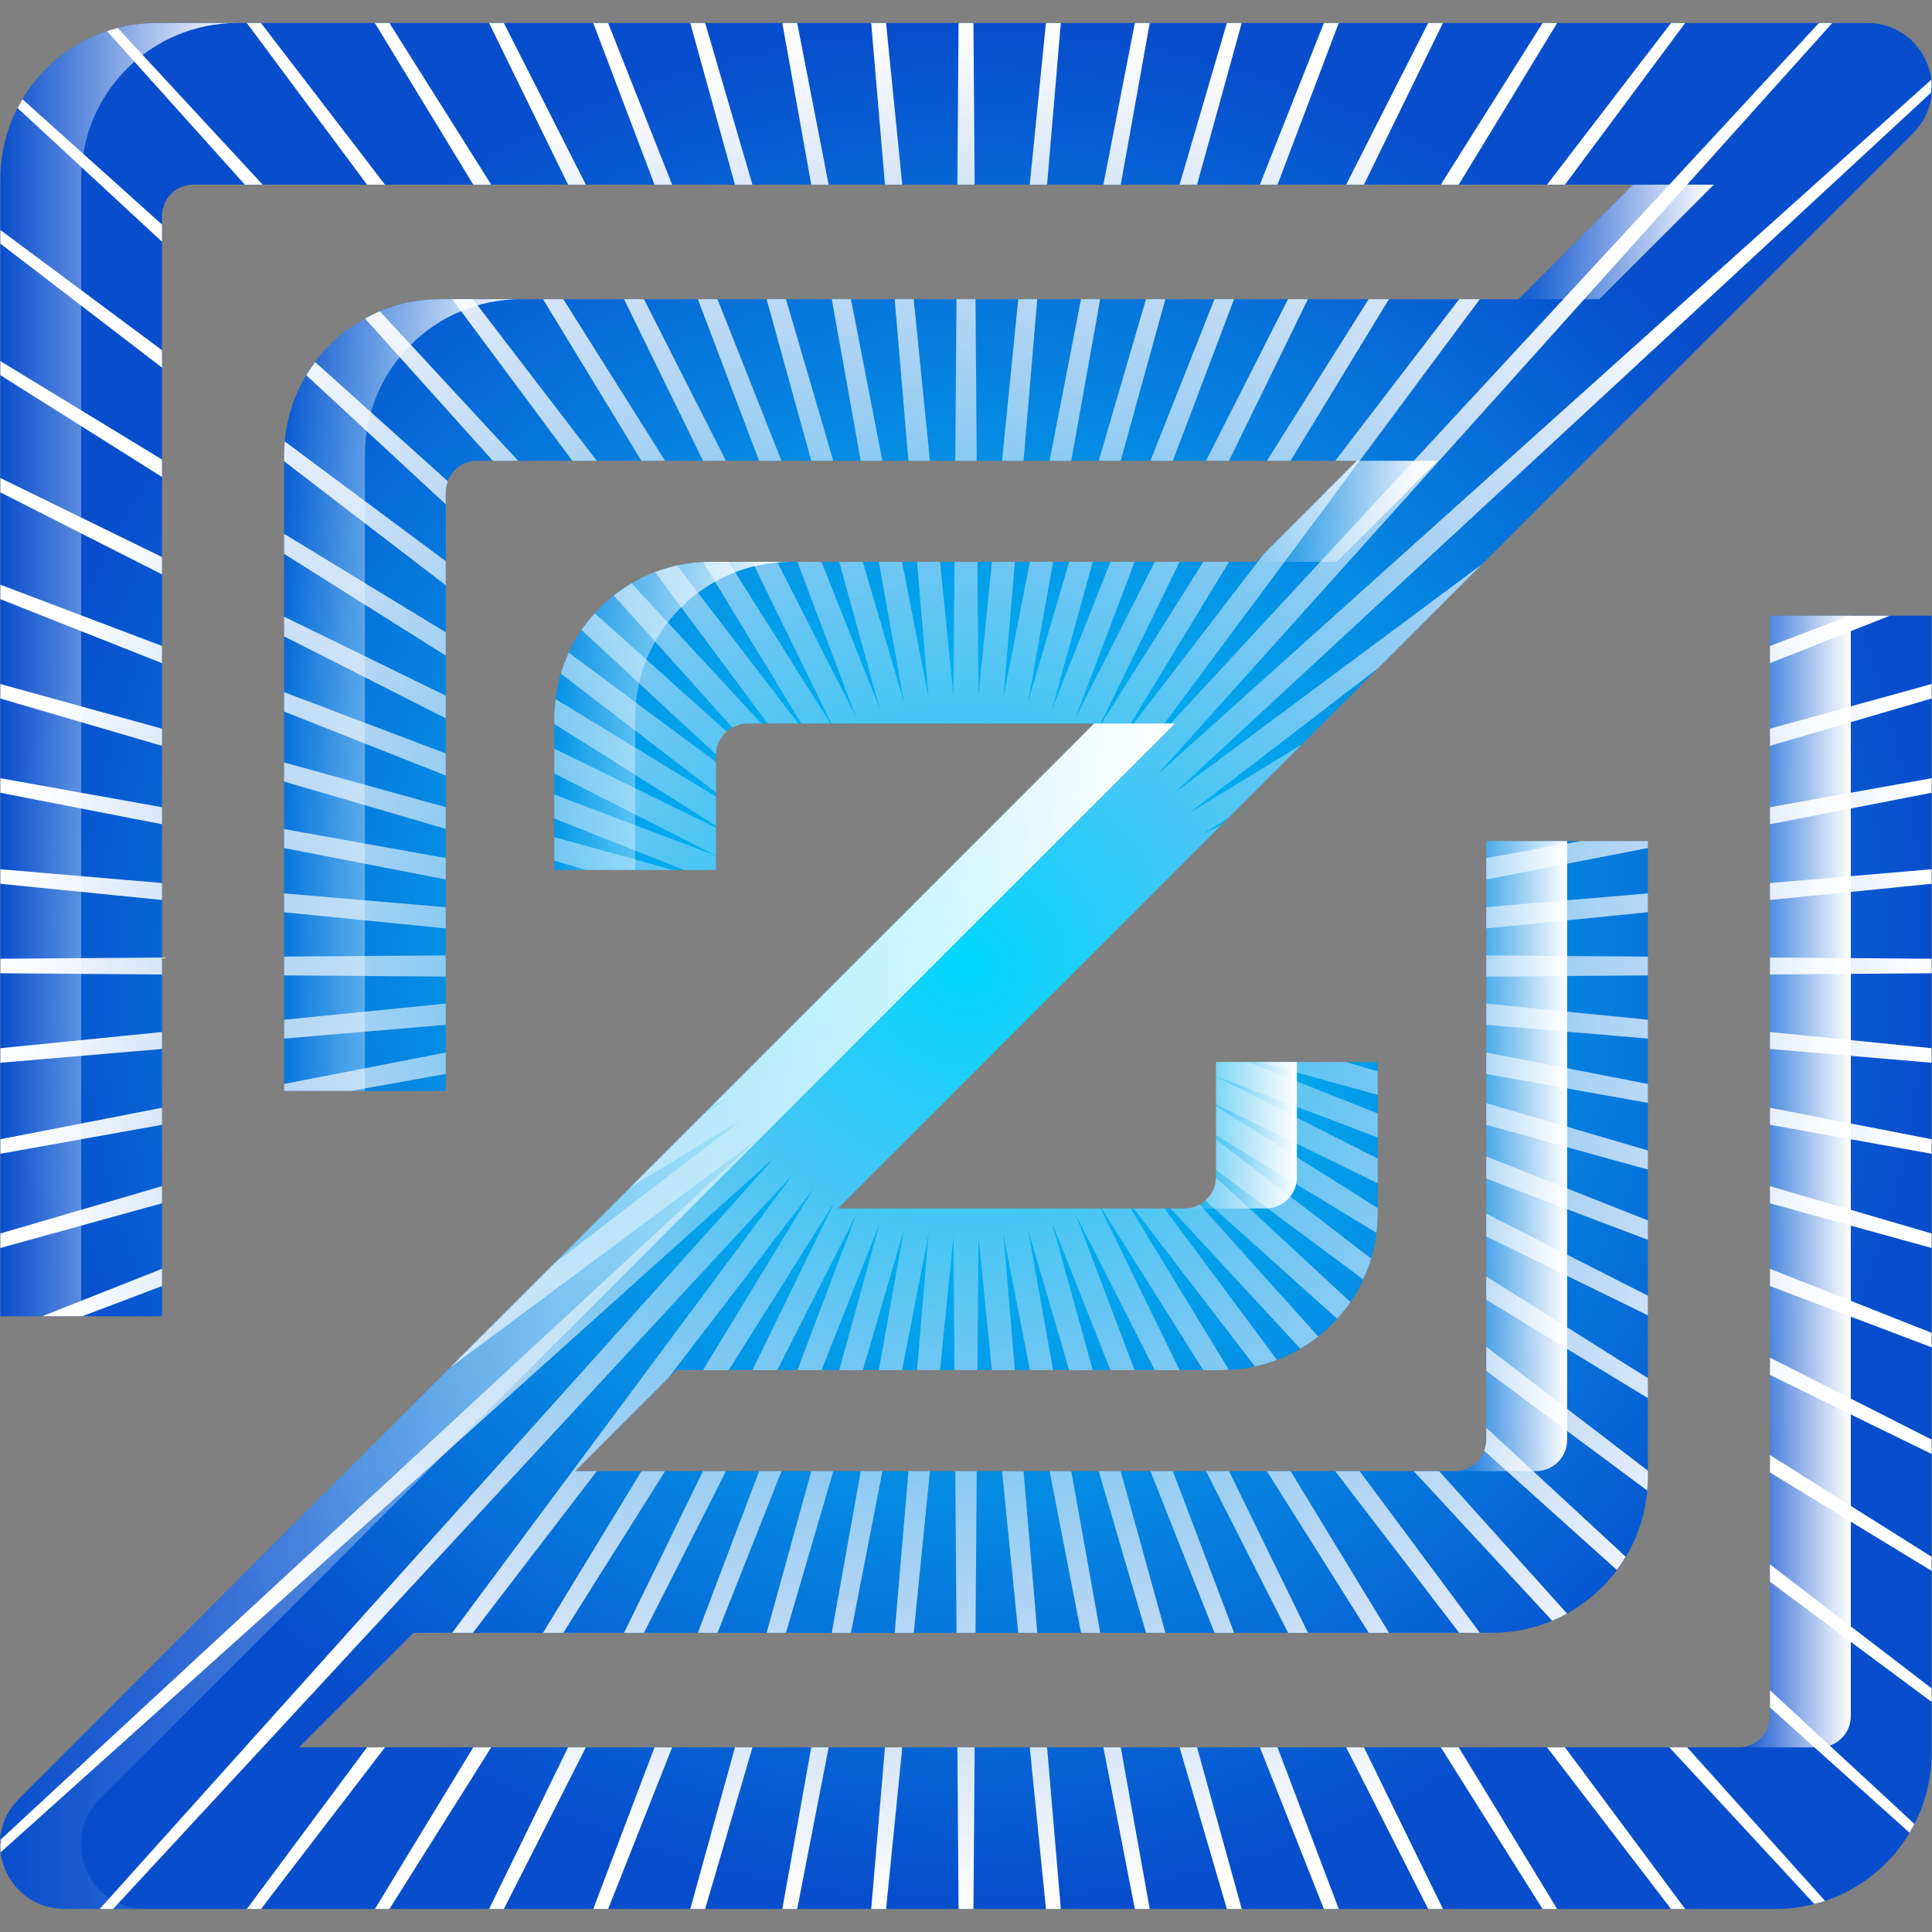 <?xml version="1.0" encoding="UTF-8" standalone="no"?>
<!-- Created with Inkscape (http://www.inkscape.org/) -->

<svg
   width="512"
   height="512"
   viewBox="0 0 135.467 135.467"
   version="1.1"
   id="svg5"
   inkscape:version="1.3.2 (091e20ef0f, 2023-11-25, custom)"
   xml:space="preserve"
   sodipodi:docname="zed.svg"
   xmlns:inkscape="http://www.inkscape.org/namespaces/inkscape"
   xmlns:sodipodi="http://sodipodi.sourceforge.net/DTD/sodipodi-0.dtd"
   xmlns:xlink="http://www.w3.org/1999/xlink"
   xmlns="http://www.w3.org/2000/svg"
   xmlns:svg="http://www.w3.org/2000/svg"><rect x="0" y="0" width="135.467" height="135.467" fill="#808080" stroke="none"/><sodipodi:namedview
     id="namedview7"
     pagecolor="#242424"
     bordercolor="#666666"
     borderopacity="1"
     inkscape:showpageshadow="0"
     inkscape:pageopacity="0"
     inkscape:pagecheckerboard="1"
     inkscape:deskcolor="#000000"
     inkscape:document-units="px"
     showgrid="false"
     inkscape:zoom="1.3037281"
     inkscape:cx="246.60049"
     inkscape:cy="325.22118"
     inkscape:window-width="3256"
     inkscape:window-height="1080"
     inkscape:window-x="1864"
     inkscape:window-y="0"
     inkscape:window-maximized="0"
     inkscape:current-layer="layer1" /><defs
     id="defs2"><linearGradient
       id="linearGradient58"
       inkscape:collect="always"><stop
         style="stop-color:#ffffff;stop-opacity:0;"
         offset="0"
         id="stop59" /><stop
         style="stop-color:#ffffff;stop-opacity:1;"
         offset="1"
         id="stop58" /></linearGradient><linearGradient
       id="linearGradient56"
       inkscape:collect="always"><stop
         style="stop-color:#ffffff;stop-opacity:0;"
         offset="0"
         id="stop57" /><stop
         style="stop-color:#ffffff;stop-opacity:1;"
         offset="1"
         id="stop56" /></linearGradient><linearGradient
       id="linearGradient54"
       inkscape:collect="always"><stop
         style="stop-color:#ffffff;stop-opacity:0;"
         offset="0"
         id="stop55" /><stop
         style="stop-color:#ffffff;stop-opacity:1;"
         offset="1"
         id="stop54" /></linearGradient><linearGradient
       id="linearGradient52"
       inkscape:collect="always"><stop
         style="stop-color:#ffffff;stop-opacity:0;"
         offset="0"
         id="stop53" /><stop
         style="stop-color:#ffffff;stop-opacity:1;"
         offset="1"
         id="stop52" /></linearGradient><linearGradient
       id="linearGradient50"
       inkscape:collect="always"><stop
         style="stop-color:#ffffff;stop-opacity:0;"
         offset="0"
         id="stop51" /><stop
         style="stop-color:#ffffff;stop-opacity:1;"
         offset="1"
         id="stop50" /></linearGradient><linearGradient
       id="linearGradient48"
       inkscape:collect="always"><stop
         style="stop-color:#ffffff;stop-opacity:0;"
         offset="0"
         id="stop49" /><stop
         style="stop-color:#ffffff;stop-opacity:1;"
         offset="1"
         id="stop48" /></linearGradient><linearGradient
       id="linearGradient46"
       inkscape:collect="always"><stop
         style="stop-color:#ffffff;stop-opacity:0;"
         offset="0"
         id="stop47" /><stop
         style="stop-color:#ffffff;stop-opacity:1;"
         offset="1"
         id="stop46" /></linearGradient><linearGradient
       id="linearGradient44"
       inkscape:collect="always"><stop
         style="stop-color:#ffffff;stop-opacity:0;"
         offset="0"
         id="stop45" /><stop
         style="stop-color:#ffffff;stop-opacity:1;"
         offset="1"
         id="stop44" /></linearGradient><linearGradient
       id="linearGradient42"
       inkscape:collect="always"><stop
         style="stop-color:#ffffff;stop-opacity:0;"
         offset="0"
         id="stop43" /><stop
         style="stop-color:#ffffff;stop-opacity:1;"
         offset="1"
         id="stop42" /></linearGradient><linearGradient
       id="linearGradient30"
       inkscape:collect="always"><stop
         style="stop-color:#ffffff;stop-opacity:0;"
         offset="0"
         id="stop31" /><stop
         style="stop-color:#ffffff;stop-opacity:1;"
         offset="1"
         id="stop30" /></linearGradient><linearGradient
       id="linearGradient25"
       inkscape:collect="always"><stop
         style="stop-color:#00d8ff;stop-opacity:1;"
         offset="0"
         id="stop25" /><stop
         style="stop-color:#074dcc;stop-opacity:0.996;"
         offset="1"
         id="stop26" /></linearGradient><inkscape:path-effect
       effect="fillet_chamfer"
       id="path-effect25"
       is_visible="true"
       lpeversion="1"
       nodesatellites_param="F,0,0,1,0,0,0,1 @ F,0,0,1,0,0,0,1 @ F,0,0,1,0,0,0,1 @ F,0,1,1,0,2,0,1 @ F,0,0,1,0,0,0,1 @ F,0,0,1,0,0,0,1 @ F,0,0,1,0,0,0,1 @ F,0,0,1,0,0,0,1 @ F,0,0,1,0,0,0,1 @ F,0,0,1,0,0,0,1 @ F,0,1,1,0,2,0,1 @ F,0,0,1,0,0,0,1 @ F,0,0,1,0,0,0,1 @ F,0,0,1,0,0,0,1 @ F,0,0,1,0,0,0,1 @ F,0,0,1,0,0,0,1 @ F,0,0,1,0,0,0,1 @ F,0,1,1,0,2,0,1 @ F,0,0,1,0,0,0,1 @ F,0,0,1,0,0,0,1 @ F,0,0,1,0,0,0,1 @ F,0,0,1,0,0,0,1 @ F,0,0,1,0,0,0,1 @ F,0,0,1,0,0,0,1 @ F,0,0,1,0,0,0,1 @ F,0,0,1,0,0,0,1 @ F,0,1,1,0,2,0,1 @ F,0,0,1,0,0,0,1 @ F,0,0,1,0,0,0,1 @ F,0,0,1,0,0,0,1 @ F,0,0,1,0,0,0,1 @ F,0,0,1,0,0,0,1 @ F,0,0,1,0,0,0,1 @ F,0,1,1,0,2,0,1 @ F,0,0,1,0,0,0,1 @ F,0,0,1,0,0,0,1 @ F,0,0,1,0,0,0,1 @ F,0,0,1,0,0,0,1 @ F,0,0,1,0,0,0,1 @ F,0,0,1,0,0,0,1 @ F,0,0,1,0,0,0,1 @ F,0,1,1,0,2,0,1 @ F,0,0,1,0,0,0,1 @ F,0,0,1,0,0,0,1 @ F,0,0,1,0,0,0,1 @ F,0,0,1,0,0,0,1"
       radius="2"
       unit="px"
       method="auto"
       mode="F"
       chamfer_steps="1"
       flexible="false"
       use_knot_distance="true"
       apply_no_radius="true"
       apply_with_radius="true"
       only_selected="true"
       hide_knots="false" /><inkscape:path-effect
       effect="fillet_chamfer"
       id="path-effect24"
       is_visible="true"
       lpeversion="1"
       nodesatellites_param="F,0,1,1,0,10,0,1 @ F,0,0,1,0,0,0,1 @ F,0,0,1,0,0,0,1 @ F,0,0,1,0,0,0,1 @ F,0,0,1,0,0,0,1 @ F,0,0,1,0,0,0,1 @ F,0,1,1,0,10,0,1 @ F,0,0,1,0,0,0,1 @ F,0,0,1,0,0,0,1 @ F,0,0,1,0,0,0,1 @ F,0,0,1,0,0,0,1 @ F,0,0,1,0,0,0,1 @ F,0,1,1,0,10,0,1 @ F,0,0,1,0,0,0,1 @ F,0,0,1,0,0,0,1 @ F,0,0,1,0,0,0,1 @ F,0,0,1,0,0,0,1 @ F,0,0,1,0,0,0,1 @ F,0,1,1,0,10,0,1 @ F,0,1,1,0,10,0,1 @ F,0,0,1,0,0,0,1 @ F,0,0,1,0,0,0,1 @ F,0,0,1,0,0,0,1 @ F,0,0,1,0,0,0,1 @ F,0,0,1,0,0,0,1 @ F,0,1,1,0,10,0,1 @ F,0,0,1,0,0,0,1 @ F,0,0,1,0,0,0,1 @ F,0,0,1,0,0,0,1 @ F,0,0,1,0,0,0,1 @ F,0,0,1,0,0,0,1 @ F,0,0,1,0,0,0,1 @ F,0,1,1,0,10,0,1 @ F,0,0,1,0,0,0,1 @ F,0,0,1,0,0,0,1 @ F,0,0,1,0,0,0,1 @ F,0,0,1,0,0,0,1 @ F,0,1,1,0,10,0,1"
       radius="10"
       unit="px"
       method="auto"
       mode="F"
       chamfer_steps="1"
       flexible="false"
       use_knot_distance="true"
       apply_no_radius="true"
       apply_with_radius="true"
       only_selected="true"
       hide_knots="false" /><inkscape:path-effect
       effect="fillet_chamfer"
       id="path-effect23"
       is_visible="true"
       lpeversion="1"
       nodesatellites_param="F,0,0,1,0,0,0,1 @ F,0,0,1,0,0,0,1 @ F,0,0,1,0,0,0,1 @ F,0,0,1,0,0,0,1 @ F,0,0,1,0,0,0,1 @ F,0,0,1,0,0,0,1 @ F,0,0,1,0,0,0,1 @ F,0,0,1,0,0,0,1 @ F,0,0,1,0,0,0,1 @ F,0,0,1,0,0,0,1 @ F,0,0,1,0,0,0,1 @ F,0,0,1,0,0,0,1 @ F,0,0,1,0,0,0,1 @ F,0,0,1,0,0,0,1 @ F,0,0,1,0,0,0,1 @ F,0,0,1,0,0,0,1 @ F,0,0,1,0,0,0,1 @ F,0,0,1,0,0,0,1 @ F,0,0,1,0,0,0,1 @ F,0,0,1,0,0,0,1 @ F,0,0,1,0,0,0,1 @ F,0,0,1,0,0,0,1 @ F,0,0,1,0,0,0,1 @ F,0,0,1,0,0,0,1 @ F,0,0,1,0,0,0,1 @ F,0,0,1,0,0,0,1 @ F,0,0,1,0,0,0,1 @ F,0,0,1,0,0,0,1 @ F,0,0,1,0,0,0,1 @ F,0,0,1,0,0,0,1 @ F,0,0,1,0,0,0,1 @ F,0,0,1,0,0,0,1 @ F,0,0,1,0,0,0,1 @ F,0,0,1,0,0,0,1 @ F,0,0,1,0,0,0,1 @ F,0,0,1,0,0,0,1 @ F,0,0,1,0,0,0,1 @ F,0,0,1,0,0,0,1"
       radius="1"
       unit="px"
       method="auto"
       mode="F"
       chamfer_steps="1"
       flexible="false"
       use_knot_distance="true"
       apply_no_radius="true"
       apply_with_radius="true"
       only_selected="true"
       hide_knots="false" /><inkscape:path-effect
       effect="fillet_chamfer"
       id="path-effect15"
       is_visible="true"
       lpeversion="1"
       nodesatellites_param="F,0,0,1,0,0,0,1 @ F,0,0,1,0,0,0,1 @ F,0,0,1,0,0,0,1 @ F,0,0,1,0,0,0,1 @ F,0,0,1,0,0,0,1 @ F,0,1,1,0,5,0,1 @ F,0,0,1,0,0,0,1 @ F,0,0,1,0,0,0,1 @ F,0,0,1,0,0,0,1 @ F,0,0,1,0,0,0,1 @ F,0,0,1,0,0,0,1 @ F,0,0,1,0,0,0,1 @ F,0,0,1,0,0,0,1 @ F,0,0,1,0,0,0,1 @ F,0,0,1,0,0,0,1 @ F,0,0,1,0,0,0,1 @ F,0,0,1,0,0,0,1 @ F,0,0,1,0,0,0,1 @ F,0,0,1,0,0,0,1 @ F,0,0,1,0,0,0,1 @ F,0,0,1,0,0,0,1 @ F,0,0,1,0,0,0,1 @ F,0,0,1,0,0,0,1 @ F,0,0,1,0,0,0,1 @ F,0,0,1,0,0,0,1 @ F,0,0,1,0,0,0,1 @ F,0,0,1,0,0,0,1 @ F,0,0,1,0,0,0,1 @ F,0,0,1,0,0,0,1 @ F,0,1,1,0,5,0,1 @ F,0,0,1,0,0,0,1 @ F,0,0,1,0,0,0,1 @ F,0,0,1,0,0,0,1 @ F,0,0,1,0,0,0,1 @ F,0,0,1,0,0,0,1 @ F,0,0,1,0,0,0,1 @ F,0,0,1,0,0,0,1 @ F,0,0,1,0,0,0,1 @ F,0,0,1,0,0,0,1 @ F,0,0,1,0,0,0,1 @ F,0,0,1,0,0,0,1 @ F,0,0,1,0,0,0,1 @ F,0,0,1,0,0,0,1 @ F,0,0,1,0,0,0,1 @ F,0,0,1,0,0,0,1 @ F,0,0,1,0,0,0,1 @ F,0,0,1,0,0,0,1 @ F,0,0,1,0,0,0,1"
       radius="5"
       unit="px"
       method="auto"
       mode="F"
       chamfer_steps="1"
       flexible="false"
       use_knot_distance="true"
       apply_no_radius="true"
       apply_with_radius="true"
       only_selected="true"
       hide_knots="false" /><inkscape:path-effect
       effect="fillet_chamfer"
       id="path-effect14"
       is_visible="true"
       lpeversion="1"
       nodesatellites_param="F,0,0,1,0,6,0,1 @ F,0,0,1,0,6,0,1 @ F,0,0,1,0,6,0,1 @ F,0,0,1,0,6,0,1 @ F,0,0,1,0,6,0,1 @ F,0,0,1,0,6,0,1 @ F,0,0,1,0,6,0,1 @ F,0,0,1,0,6,0,1 @ F,0,0,1,0,6,0,1 @ F,0,0,1,0,6,0,1 @ F,0,0,1,0,6,0,1 @ F,0,0,1,0,6,0,1 @ F,0,0,1,0,6,0,1 @ F,0,0,1,0,6,0,1 @ F,0,0,1,0,6,0,1 @ F,0,0,1,0,6,0,1 @ F,0,0,1,0,6,0,1 @ F,0,0,1,0,6,0,1 @ F,0,0,1,0,6,0,1 @ F,0,0,1,0,6,0,1 @ F,0,0,1,0,6,0,1 @ F,0,0,1,0,6,0,1 @ F,0,0,1,0,6,0,1 @ F,0,0,1,0,6,0,1 @ F,0,0,1,0,6,0,1 @ F,0,0,1,0,6,0,1 @ F,0,0,1,0,6,0,1 @ F,0,0,1,0,6,0,1 @ F,0,0,1,0,6,0,1 @ F,0,0,1,0,6,0,1 @ F,0,0,1,0,6,0,1 @ F,0,0,1,0,6,0,1 @ F,0,0,1,0,6,0,1 @ F,0,0,1,0,6,0,1 @ F,0,0,1,0,6,0,1 @ F,0,0,1,0,6,0,1 @ F,0,0,1,0,6,0,1 @ F,0,0,1,0,6,0,1 @ F,0,0,1,0,6,0,1 @ F,0,0,1,0,6,0,1 @ F,0,0,1,0,6,0,1 @ F,0,0,1,0,6,0,1 @ F,0,0,1,0,6,0,1 @ F,0,0,1,0,6,0,1 @ F,0,0,1,0,6,0,1 @ F,0,0,1,0,6,0,1 @ F,0,0,1,0,6,0,1 @ F,0,0,1,0,6,0,1 @ F,0,0,1,0,6,0,1 @ F,0,0,1,0,6,0,1"
       radius="0"
       unit="px"
       method="auto"
       mode="F"
       chamfer_steps="1"
       flexible="false"
       use_knot_distance="true"
       apply_no_radius="true"
       apply_with_radius="true"
       only_selected="true"
       hide_knots="false" /><inkscape:path-effect
       effect="fillet_chamfer"
       id="path-effect13"
       is_visible="true"
       lpeversion="1"
       nodesatellites_param="F,0,1,1,0,10,0,1 @ F,0,0,1,0,0,0,1 @ F,0,0,1,0,0,0,1 @ F,0,1,1,0,10,0,1 @ F,0,0,1,0,0,0,1 @ F,0,0,1,0,0,0,1 @ F,0,0,1,0,0,0,1 @ F,0,0,1,0,0,0,1 @ F,0,0,1,0,0,0,1 @ F,0,0,1,0,0,0,1 @ F,0,0,1,0,0,0,1 @ F,0,0,1,0,0,0,1 @ F,0,0,1,0,0,0,1 @ F,0,0,1,0,0,0,1 @ F,0,0,1,0,0,0,1 @ F,0,0,1,0,0,0,1 @ F,0,0,1,0,0,0,1 @ F,0,0,1,0,0,0,1 @ F,0,0,1,0,0,0,1 @ F,0,0,1,0,0,0,1 @ F,0,0,1,0,0,0,1 @ F,0,0,1,0,0,0,1 @ F,0,0,1,0,0,0,1 @ F,0,1,1,0,10,0,1 @ F,0,0,1,0,0,0,1 @ F,0,0,1,0,0,0,1 @ F,0,1,1,0,10,0,1 @ F,0,0,1,0,0,0,1 @ F,0,0,1,0,0,0,1 @ F,0,0,1,0,0,0,1 @ F,0,0,1,0,0,0,1 @ F,0,0,1,0,0,0,1 @ F,0,0,1,0,0,0,1 @ F,0,0,1,0,0,0,1 @ F,0,0,1,0,0,0,1 @ F,0,0,1,0,0,0,1 @ F,0,0,1,0,0,0,1 @ F,0,0,1,0,0,0,1 @ F,0,0,1,0,0,0,1 @ F,0,0,1,0,0,0,1 @ F,0,0,1,0,0,0,1 @ F,0,0,1,0,0,0,1 @ F,0,0,1,0,0,0,1 @ F,0,0,1,0,0,0,1 @ F,0,0,1,0,0,0,1 @ F,0,0,1,0,0,0,1"
       radius="10"
       unit="px"
       method="auto"
       mode="F"
       chamfer_steps="1"
       flexible="false"
       use_knot_distance="true"
       apply_no_radius="true"
       apply_with_radius="true"
       only_selected="true"
       hide_knots="false" /><inkscape:path-effect
       effect="fillet_chamfer"
       id="path-effect12"
       is_visible="true"
       lpeversion="1"
       nodesatellites_param="F,0,1,1,0,10,0,1 @ F,0,0,1,0,0,0,1 @ F,0,0,1,0,0,0,1 @ F,0,1,1,0,10,0,1 @ F,0,1,1,0,10,0,1 @ F,0,0,1,0,0,0,1 @ F,0,0,1,0,0,0,1 @ F,0,0,1,0,0,0,1 @ F,0,0,1,0,0,0,1 @ F,0,0,1,0,0,0,1 @ F,0,0,1,0,0,0,1 @ F,0,0,1,0,0,0,1 @ F,0,0,1,0,0,0,1 @ F,0,0,1,0,0,0,1 @ F,0,0,1,0,0,0,1 @ F,0,0,1,0,0,0,1 @ F,0,0,1,0,0,0,1 @ F,0,0,1,0,0,0,1 @ F,0,0,1,0,0,0,1 @ F,0,0,1,0,0,0,1 @ F,0,0,1,0,0,0,1 @ F,0,0,1,0,0,0,1 @ F,0,0,1,0,0,0,1 @ F,0,1,1,0,10,0,1 @ F,0,0,1,0,0,0,1 @ F,0,0,1,0,0,0,1 @ F,0,1,1,0,10,0,1 @ F,0,1,1,0,10,0,1 @ F,0,0,1,0,0,0,1 @ F,0,0,1,0,0,0,1 @ F,0,0,1,0,0,0,1 @ F,0,0,1,0,0,0,1 @ F,0,0,1,0,0,0,1 @ F,0,0,1,0,0,0,1 @ F,0,0,1,0,0,0,1 @ F,0,0,1,0,0,0,1 @ F,0,0,1,0,0,0,1 @ F,0,0,1,0,0,0,1 @ F,0,0,1,0,0,0,1 @ F,0,0,1,0,0,0,1 @ F,0,0,1,0,0,0,1 @ F,0,0,1,0,0,0,1 @ F,0,0,1,0,0,0,1 @ F,0,0,1,0,0,0,1 @ F,0,0,1,0,0,0,1 @ F,0,0,1,0,0,0,1"
       radius="10"
       unit="px"
       method="auto"
       mode="F"
       chamfer_steps="1"
       flexible="false"
       use_knot_distance="true"
       apply_no_radius="true"
       apply_with_radius="true"
       only_selected="true"
       hide_knots="false" /><inkscape:path-effect
       effect="fillet_chamfer"
       id="path-effect7"
       is_visible="true"
       lpeversion="1"
       nodesatellites_param="F,0,1,1,0,10,0,1 @ F,0,0,1,0,0,0,1 @ F,0,0,1,0,0,0,1 @ F,0,1,1,0,10,0,1 @ F,0,0,1,0,0,0,1 @ F,0,0,1,0,0,0,1 @ F,0,0,1,0,0,0,1 @ F,0,1,1,0,10,0,1 @ F,0,0,1,0,0,0,1 @ F,0,0,1,0,0,0,1 @ F,0,1,1,0,10,0,1 @ F,0,0,1,0,0,0,1 @ F,0,0,1,0,0,0,1 @ F,0,0,1,0,0,0,1"
       radius="10"
       unit="px"
       method="auto"
       mode="F"
       chamfer_steps="1"
       flexible="false"
       use_knot_distance="true"
       apply_no_radius="true"
       apply_with_radius="true"
       only_selected="true"
       hide_knots="false" /><inkscape:path-effect
       effect="fillet_chamfer"
       id="path-effect6"
       is_visible="true"
       lpeversion="1"
       nodesatellites_param="F,0,0,1,0,10,0,1 @ F,0,0,1,0,0,0,1 @ F,0,0,1,0,0,0,1 @ F,0,0,1,0,10,0,1 @ F,0,1,1,0,6,0,1 @ F,0,1,1,0,6,0,1 @ F,0,1,1,0,6,0,1 @ F,0,0,1,0,10,0,1 @ F,0,0,1,0,0,0,1 @ F,0,0,1,0,0,0,1 @ F,0,0,1,0,10,0,1 @ F,0,1,1,0,6,0,1 @ F,0,1,1,0,6,0,1 @ F,0,1,1,0,6,0,1"
       radius="6"
       unit="px"
       method="auto"
       mode="F"
       chamfer_steps="1"
       flexible="false"
       use_knot_distance="true"
       apply_no_radius="true"
       apply_with_radius="true"
       only_selected="true"
       hide_knots="false" /><inkscape:path-effect
       effect="fillet_chamfer"
       id="path-effect5"
       is_visible="true"
       lpeversion="1"
       nodesatellites_param="F,0,0,1,0,11,0,1 @ F,0,0,1,0,0,0,1 @ F,0,0,1,0,0,0,1 @ F,0,0,1,0,11,0,1 @ F,0,0,1,0,0,0,1 @ F,0,1,1,0,11,0,1 @ F,0,0,1,0,11,0,1 @ F,0,0,1,0,11,0,1 @ F,0,0,1,0,0,0,1 @ F,0,0,1,0,0,0,1 @ F,0,0,1,0,11,0,1 @ F,0,0,1,0,0,0,1 @ F,0,1,1,0,11,0,1 @ F,0,0,1,0,11,0,1"
       radius="11"
       unit="px"
       method="auto"
       mode="F"
       chamfer_steps="1"
       flexible="false"
       use_knot_distance="true"
       apply_no_radius="true"
       apply_with_radius="true"
       only_selected="true"
       hide_knots="false" /><radialGradient
       inkscape:collect="always"
       xlink:href="#linearGradient25"
       id="radialGradient26"
       cx="67.733"
       cy="67.733"
       fx="67.733"
       fy="67.733"
       r="61.884"
       gradientTransform="matrix(1.095,0,0,1.068,-6.402,-4.636)"
       gradientUnits="userSpaceOnUse" /><radialGradient
       inkscape:collect="always"
       xlink:href="#linearGradient30"
       id="radialGradient31"
       cx="-61.127"
       cy="74.864"
       fx="-61.127"
       fy="74.864"
       r="34.326"
       gradientTransform="matrix(1.972,0,0,1.926,188.306,-76.471)"
       gradientUnits="userSpaceOnUse" /><linearGradient
       inkscape:collect="always"
       xlink:href="#linearGradient42"
       id="linearGradient43"
       x1="0.025"
       y1="46.953"
       x2="16.639"
       y2="46.953"
       gradientUnits="userSpaceOnUse" /><linearGradient
       inkscape:collect="always"
       xlink:href="#linearGradient44"
       id="linearGradient45"
       x1="19.919"
       y1="48.734"
       x2="36.533"
       y2="48.734"
       gradientUnits="userSpaceOnUse" /><linearGradient
       inkscape:collect="always"
       xlink:href="#linearGradient46"
       id="linearGradient47"
       x1="38.867"
       y1="50.198"
       x2="55.481"
       y2="50.198"
       gradientUnits="userSpaceOnUse" /><linearGradient
       inkscape:collect="always"
       xlink:href="#linearGradient48"
       id="linearGradient49"
       x1="106.473"
       y1="16.962"
       x2="120.171"
       y2="16.962"
       gradientUnits="userSpaceOnUse" /><linearGradient
       inkscape:collect="always"
       xlink:href="#linearGradient50"
       id="linearGradient51"
       x1="88.055"
       y1="35.853"
       x2="100.808"
       y2="35.853"
       gradientUnits="userSpaceOnUse" /><linearGradient
       inkscape:collect="always"
       xlink:href="#linearGradient52"
       id="linearGradient53"
       x1="6.9894425e-05"
       y1="92.292"
       x2="82.387"
       y2="92.292"
       gradientUnits="userSpaceOnUse" /><linearGradient
       inkscape:collect="always"
       xlink:href="#linearGradient54"
       id="linearGradient55"
       x1="83.076"
       y1="79.599"
       x2="90.934"
       y2="79.599"
       gradientUnits="userSpaceOnUse" /><linearGradient
       inkscape:collect="always"
       xlink:href="#linearGradient56"
       id="linearGradient57"
       x1="102.025"
       y1="81.063"
       x2="109.881"
       y2="81.063"
       gradientUnits="userSpaceOnUse" /><linearGradient
       inkscape:collect="always"
       xlink:href="#linearGradient58"
       id="linearGradient59"
       x1="121.917"
       y1="82.847"
       x2="129.774"
       y2="82.847"
       gradientUnits="userSpaceOnUse" /></defs><g
     inkscape:label="Layer 1"
     inkscape:groupmode="layer"
     id="layer1"><path
       style="display:none;fill:none;stroke:#000000;stroke-width:12.7;stroke-linecap:butt;stroke-linejoin:miter;stroke-dasharray:none;stroke-opacity:1"
       d="M 135.467,40.217 V 135.467 H 0 L 135.467,0 H 0 v 95.25"
       id="path17"
       sodipodi:nodetypes="cccccc"
       sodipodi:insensitive="true" /><path
       style="display:none;fill:none;stroke:#000000;stroke-width:12.7;stroke-linecap:butt;stroke-linejoin:miter;stroke-dasharray:none;stroke-opacity:1"
       d="M 113.771,57.919 V 113.771 H 21.696 L 113.771,21.696 H 21.696 v 55.852"
       id="path18"
       sodipodi:nodetypes="cccccc"
       sodipodi:insensitive="true" /><path
       style="display:none;fill:none;stroke:#000000;stroke-width:12.7;stroke-linecap:butt;stroke-linejoin:miter;stroke-dasharray:none;stroke-opacity:1"
       d="M 93.133,75.274 V 93.133 H 42.333 L 93.133,42.333 H 42.333 v 17.859"
       id="path19"
       sodipodi:nodetypes="cccccc"
       sodipodi:insensitive="true" /><path
       id="path20"
       style="color:#000000;display:inline;fill:url(#radialGradient26);stroke-width:1;-inkscape-stroke:none"
       d="M 0.025,12.559 V 92.292 H 11.361 V 15.137 c 0,-1.209 0.98,-2.189 2.189,-2.189 H 114.503 l -8.029,8.029 H 30.865 c -6.045,0 -10.945,4.9 -10.945,10.945 V 76.492 H 31.254 V 34.5 c 0,-1.209 0.98,-2.189 2.189,-2.189 h 61.697 l -7.084,7.084 H 49.812 c -6.045,0 -10.945,4.9 -10.945,10.945 v 10.661 h 11.334 v -8.082 c 0,-1.209 0.98,-2.189 2.189,-2.189 H 76.719 L 1.337,126.114 c -2.856,2.856 -0.833,7.739 3.206,7.739 H 124.496 c 6.045,0 10.945,-4.9 10.945,-10.945 V 43.174 h -11.336 V 120.33 c 0,1.209 -0.98,2.189 -2.189,2.189 H 20.962 l 8.029,-8.029 h 75.611 c 6.045,0 10.945,-4.9 10.945,-10.945 V 58.973 h -11.334 v 41.992 c 0,1.209 -0.98,2.189 -2.189,2.189 H 40.328 l 7.084,-7.084 h 4.64e-4 38.243 c 6.045,0 10.945,-4.9 10.945,-10.945 v -10.661 H 85.266 v 8.083 c 0,1.209 -0.98,2.189 -2.189,2.189 H 58.746 L 134.13,9.353 c 2.856,-2.856 0.833,-7.739 -3.206,-7.739 H 10.97 c -6.045,0 -10.945,4.9 -10.945,10.945 z"
       sodipodi:nodetypes="sccscccssccscccssccssccsssccscccssccsscccssccsscccss" /><path
       id="path28"
       style="display:inline;opacity:1;mix-blend-mode:soft-light;fill:url(#radialGradient31);stroke-width:12.7;stroke-linecap:round;stroke-linejoin:round;stroke-dasharray:none;stroke-dashoffset:149.514;paint-order:markers stroke fill"
       inkscape:transform-center-x="3.9427949e-06"
       inkscape:transform-center-y="-33.866665"
       d="m 17.309,1.614 8.426,11.334 h 1.259 L 18.3,1.614 Z m 8.977,0 6.9,11.334 h 1.256 L 27.306,1.614 Z m 8.008,0 5.538,11.334 h 1.247 L 35.329,1.614 Z m 7.305,0 4.293,11.334 h 1.237 L 42.64,1.614 Z m 6.801,0 3.133,11.334 h 1.227 L 49.443,1.614 Z m 6.453,0 2.03,11.334 h 1.22 l -2.207,-11.334 z m 6.233,0 0.964,11.334 h 1.214 L 62.128,1.614 Z m 6.126,0 -0.085,11.334 h 1.213 l -0.085,-11.334 z m 6.127,0 -1.136,11.334 h 1.215 l 0.964,-11.334 z m 6.233,0 -2.207,11.334 h 1.22 l 2.03,-11.334 z m 6.452,0 -3.317,11.334 h 1.227 L 87.066,1.614 Z m 6.803,0 -4.489,11.334 h 1.237 l 4.293,-11.334 z m 7.312,0 -5.751,11.334 h 1.247 L 101.172,1.614 Z m 8.022,0 -7.136,11.334 h 1.256 l 6.901,-11.334 z m 9.006,0 -8.694,11.334 h 1.259 l 8.426,-11.334 z m 10.372,0 L 79.849,53.143 103.762,20.977 h -1.448 l -8.694,11.334 h 1.519 l -6.523,6.523 -10.166,13.253 7.727,-12.692 h -1.806 l -7.41,11.769 5.751,-11.769 h -1.744 l -5.575,10.988 4.162,-10.988 h -1.694 l -4.102,10.356 2.862,-10.356 h -1.657 l -2.89,9.876 1.769,-9.876 h -1.631 l -1.86,9.554 0.813,-9.554 h -1.616 l -0.942,9.393 -0.071,-9.393 h -1.61 l -0.071,9.393 -0.942,-9.393 h -1.615 l 0.813,9.554 -1.86,-9.554 h -1.631 l 1.769,9.876 -2.891,-9.876 h -1.657 l 2.862,10.356 -4.102,-10.356 h -1.694 l 4.162,10.988 -5.575,-10.988 h -1.744 l 5.539,11.336 h 18.427 l -26.877,26.877 1.322,-0.646 -1.825,1.149 -5.146,5.146 7.894,-4.806 -13.254,10.166 -7.288,7.288 21.598,-16.056 -53.09,49.133 c -0.02,0.301 -0.044,0.601 -0.005,0.898 L 54.323,81.144 6.992,133.853 h 0.936 L 55.618,82.324 31.704,114.49 h 1.448 l 8.695,-11.336 h -1.52 l 6.527,-6.527 10.161,-13.247 -7.726,12.69 h 1.806 l 7.409,-11.768 -5.75,11.768 h 1.743 l 5.574,-10.987 -4.162,10.987 h 1.694 l 4.101,-10.354 -2.862,10.354 h 1.657 l 2.89,-9.875 -1.769,9.875 h 1.631 l 1.86,-9.553 -0.813,9.553 h 1.615 l 0.942,-9.392 0.071,9.392 h 1.61 l 0.071,-9.392 0.942,9.392 h 1.616 l -0.813,-9.553 1.86,9.553 h 1.631 l -1.769,-9.875 2.89,9.875 h 1.657 l -2.862,-10.354 4.101,10.354 h 1.694 l -4.162,-10.987 5.574,10.987 h 1.744 l -5.538,-11.335 h -18.427 l 26.876,-26.876 -1.321,0.645 1.824,-1.148 5.145,-5.145 -7.891,4.804 13.251,-10.164 7.288,-7.288 L 82.324,55.618 135.414,6.484 c 0.02,-0.301 0.044,-0.601 0.005,-0.898 L 81.144,54.323 128.474,1.614 Z M 8.255,1.967 c -0.254,0.065 -0.505,0.134 -0.751,0.216 l 9.666,10.765 h 1.248 z m -6.678,4.993 c -0.12,0.202 -0.237,0.406 -0.344,0.615 L 11.361,16.95 v -1.204 z m -1.552,9.167 v 0.954 L 11.361,25.777 v -1.221 z m 31.679,4.849 8.426,11.334 h 1.716 l -8.694,-11.334 z m 6.37,0 6.901,11.334 h 1.659 l -7.137,-11.334 z m 5.681,0 5.538,11.334 h 1.61 l -5.751,-11.334 z m 5.178,0 4.293,11.334 h 1.571 l -4.489,-11.334 z m 4.819,0 3.133,11.334 h 1.542 l -3.317,-11.334 z m 4.569,0 2.031,11.334 h 1.52 l -2.207,-11.334 z m 4.411,0 0.964,11.334 h 1.508 l -1.136,-11.334 z m 4.334,0 -0.085,11.334 h 1.504 l -0.085,-11.334 z m 4.33,0 -1.136,11.334 h 1.508 l 0.964,-11.334 z m 4.403,0 -2.207,11.334 h 1.52 l 2.031,-11.334 z m 4.556,0 -3.317,11.334 h 1.542 l 3.133,-11.334 z m 4.8,0 -4.489,11.334 h 1.571 l 4.293,-11.334 z m 5.157,0 -5.751,11.334 h 1.611 l 5.538,-11.334 z m 5.655,0 -7.136,11.334 h 1.659 l 6.9,-11.334 z m -69.334,0.85 c -0.357,0.15 -0.703,0.319 -1.04,0.504 l 8.962,9.981 h 1.781 z M 0.025,25.319 v 0.988 l 11.336,7.138 v -1.223 z m 22.074,0.069 c -0.222,0.297 -0.429,0.606 -0.621,0.926 l 9.775,9.046 v -0.859 c 0,-0.268 0.064,-0.518 0.152,-0.755 z m -2.131,5.567 c -0.028,0.319 -0.049,0.641 -0.049,0.968 v 0.419 l 11.334,8.694 V 39.345 Z M 0.025,33.518 v 1.005 L 11.361,40.275 V 39.057 Z m 19.894,3.913 v 1.401 l 11.334,7.137 v -1.637 z m 29.893,1.964 c -0.172,0 -0.339,0.018 -0.509,0.026 l 6.886,11.31 h 2.042 l -7.138,-11.336 z m -2.336,0.256 c -0.531,0.116 -1.044,0.275 -1.544,0.465 l 7.892,10.615 h 2.151 z m -3.187,1.251 c -0.437,0.257 -0.856,0.54 -1.252,0.853 l 8.323,9.269 c 0.311,-0.17 0.651,-0.292 1.03,-0.292 h 0.995 z m -44.264,0.096 v 1.013 l 11.336,4.49 v -1.209 z m 41.686,2.001 c -0.336,0.371 -0.654,0.758 -0.937,1.172 l 9.431,8.729 c 0.006,-0.644 0.3,-1.205 0.748,-1.602 z m 87.984,0.176 -5.589,2.117 v 1.209 l 8.398,-3.326 z m -109.776,0.064 v 1.378 l 11.334,5.751 V 48.776 Z m 19.962,2.52 c -0.218,0.473 -0.408,0.96 -0.558,1.467 l 10.878,8.344 V 53.431 Z M 0.025,47.961 v 1.017 l 11.336,3.318 v -1.202 z m 135.417,0 -11.336,3.133 v 1.201 l 11.336,-3.318 z M 19.919,48.534 v 1.357 l 11.334,4.489 v -1.553 z m 19.035,0.486 c -0.052,0.434 -0.087,0.872 -0.087,1.32 v 0.422 l 11.334,7.136 V 55.867 Z m -0.087,3.476 v 1.734 l 11.334,5.751 v -1.947 z m -18.948,0.964 v 1.34 l 11.334,3.318 V 56.593 Z M 0.025,54.568 v 1.019 l 11.336,2.207 v -1.195 z m 135.417,0 -11.336,2.031 v 1.195 l 11.336,-2.207 z M 38.867,55.711 v 1.685 l 9.106,3.607 h 2.228 v -0.998 z m -18.948,2.422 v 1.328 l 11.334,2.207 v -1.504 z m 18.948,0.565 v 1.648 l 2.24,0.656 h 6.096 z m 71.989,0.275 -6.642,1.19 v 1.504 l 11.334,-2.207 v -0.487 z M 0.025,60.95 v 1.019 L 11.361,63.105 v -1.191 z m 135.417,0 -11.336,0.965 v 1.191 l 11.336,-1.136 z m -115.522,1.693 v 1.321 l 11.334,1.136 v -1.492 z m 95.628,0 -11.334,0.964 v 1.492 l 11.334,-1.136 z m -84.294,4.347 -11.334,0.085 v 1.317 l 11.334,0.085 z m 72.96,0 v 1.488 l 11.334,-0.085 v -1.317 z m -92.852,0.149 -11.336,0.085 v 1.019 l 11.336,0.085 z m 112.745,0 v 1.189 l 11.336,-0.085 v -1.019 z m -92.852,3.228 -11.334,1.136 v 1.321 l 11.334,-0.964 z m 72.96,0 v 1.492 l 11.334,0.964 V 71.503 Z M 11.361,72.361 0.025,73.498 V 74.517 L 11.361,73.552 Z m 112.745,0 v 1.191 l 11.336,0.965 v -1.019 z m -92.852,1.438 -11.334,2.207 v 0.485 h 4.703 l 6.632,-1.188 z m 72.96,0 v 1.504 l 11.334,2.03 v -1.328 z m -18.948,0.664 v 1 l 11.335,4.293 v -1.685 l -9.11,-3.609 z m 2.993,0 8.342,2.306 v -1.648 l -2.247,-0.658 z m -2.993,1.024 v 1.946 l 11.335,5.538 V 81.237 Z m 18.948,1.862 v 1.524 l 11.334,3.133 v -1.34 z m -18.948,0.22 v 2.031 l 11.247,6.847 c 0.052,-0.434 0.088,-0.874 0.088,-1.322 v -0.419 z m -73.904,0.104 -11.336,2.207 v 1.019 L 11.361,78.868 Z m 112.745,0 v 1.195 l 11.336,2.031 v -1.019 z m -38.841,2.225 v 2.138 l 10.319,7.671 c 0.219,-0.473 0.409,-0.96 0.559,-1.466 z m 18.948,1.189 v 1.553 l 11.334,4.293 v -1.358 z m -18.952,1.481 c -0.006,0.644 -0.3,1.205 -0.748,1.601 l 9.241,8.299 c 0.336,-0.371 0.654,-0.758 0.937,-1.172 z M 11.361,83.17 0.025,86.489 v 1.017 L 11.361,84.372 Z m 112.745,5.17e-4 v 1.201 l 11.336,3.134 V 86.489 Z m -40,1.272 c -0.311,0.17 -0.65,0.292 -1.03,0.292 h -0.996 l 9.096,9.828 c 0.437,-0.256 0.856,-0.54 1.252,-0.853 z m -6.871,0.292 7.137,11.335 h 1.283 c 0.171,0 0.338,-0.018 0.507,-0.026 l -6.885,-11.309 z m 2.256,0 8.498,11.079 c 0.531,-0.115 1.045,-0.275 1.544,-0.465 l -7.891,-10.614 z m 24.723,0.365 v 1.591 l 11.334,5.538 V 90.85 Z M 11.361,88.965 2.961,92.292 h 2.81 l 5.59,-2.118 z m 112.745,5.17e-4 v 1.209 l 11.336,4.294 v -1.013 z m -19.892,0.533 v 1.636 l 11.334,6.9 V 96.635 Z m 0,4.933 v 1.691 l 11.285,8.39 c 0.028,-0.319 0.049,-0.641 0.049,-0.968 v -0.419 z m 19.892,0.761 v 1.217 l 11.336,5.539 v -1.005 z m -19.892,4.915 v 0.857 c 0,0.269 -0.064,0.52 -0.153,0.758 l 9.307,8.357 c 0.222,-0.297 0.429,-0.606 0.621,-0.926 z m 19.892,1.916 v 1.223 l 11.336,6.901 v -0.987 z m -79.13,1.13 -6.902,11.336 h 1.423 l 7.138,-11.336 z m 4.318,0 -5.539,11.336 h 1.397 l 5.752,-11.336 z m 3.934,0 -4.294,11.336 h 1.376 l 4.49,-11.336 z m 3.658,0 -3.133,11.336 h 1.358 l 3.318,-11.336 z m 3.467,0 -2.031,11.336 h 1.344 l 2.208,-11.336 z m 3.345,0 -0.965,11.336 h 1.336 l 1.136,-11.336 z m 3.284,0 0.085,11.336 h 1.333 l 0.085,-11.336 z m 3.279,0 1.136,11.336 h 1.337 l -0.965,-11.336 z m 3.333,0 2.207,11.336 h 1.345 l -2.031,-11.336 z m 3.445,0 3.318,11.336 h 1.357 l -3.133,-11.336 z m 3.629,0 4.49,11.336 h 1.376 l -4.294,-11.336 z m 3.895,0 5.752,11.336 h 1.398 l -5.539,-11.336 z m 4.269,0 7.138,11.336 h 1.423 l -6.901,-11.336 z m 4.788,0 8.695,11.336 h 1.448 l -8.428,-11.336 z m 5.508,0 9.706,10.487 c 0.357,-0.15 0.703,-0.319 1.04,-0.504 l -8.964,-9.983 z m 24.979,6.536 v 1.222 l 11.336,8.427 v -0.954 z m 0,8.828 v 1.204 l 9.783,8.785 c 0.121,-0.202 0.237,-0.406 0.345,-0.616 z m -98.371,4.001 -8.426,11.334 h 0.991 l 8.694,-11.334 z m 7.451,0 -6.9,11.334 h 1.02 l 7.137,-11.334 z m 6.646,0 -5.538,11.334 h 1.035 l 5.751,-11.334 z m 6.061,0 -4.293,11.334 h 1.041 l 4.489,-11.334 z m 5.64,0 -3.133,11.334 h 1.043 l 3.317,-11.334 z m 5.35,0 -2.03,11.334 h 1.043 l 2.207,-11.334 z m 5.167,0 -0.964,11.334 h 1.043 l 1.136,-11.334 z m 5.077,0 0.085,11.334 h 1.043 l 0.085,-11.334 z m 5.076,0 1.136,11.334 h 1.043 l -0.964,-11.334 z m 5.162,0 2.207,11.334 h 1.043 l -2.03,-11.334 z m 5.342,0 3.317,11.334 h 1.043 l -3.133,-11.334 z m 5.631,0 4.489,11.334 h 1.041 l -4.293,-11.334 z m 6.05,0 5.751,11.334 h 1.035 l -5.538,-11.334 z m 6.637,0 7.136,11.334 h 1.021 l -6.901,-11.334 z m 7.448,0 8.694,11.334 h 0.991 l -8.426,-11.334 z m 8.577,0 10.163,10.981 c 0.254,-0.065 0.505,-0.134 0.751,-0.216 l -9.666,-10.765 z" /><path
       id="path31"
       style="color:#000000;display:none;mix-blend-mode:soft-light;fill:#ffffff;fill-opacity:1;stroke-width:1;-inkscape-stroke:none"
       d="m 10.97,1.614 c -6.045,0 -10.945,4.901 -10.945,10.946 V 92.292 H 5.693 V 12.559 c 0,-6.045 4.901,-10.946 10.946,-10.946 z m 103.533,11.334 -8.029,8.029 h 5.668 l 8.029,-8.029 z m -83.638,8.029 c -6.045,0 -10.945,4.9 -10.945,10.945 v 44.569 h 5.668 V 31.922 c 0,-6.045 4.901,-10.945 10.946,-10.945 z m 64.275,11.334 -7.084,7.084 h 5.668 l 7.084,-7.084 z M 49.812,39.395 c -6.045,0 -10.945,4.9 -10.945,10.945 v 10.661 h 5.668 V 50.34 c 0,-6.045 4.9,-10.945 10.945,-10.945 z m 74.294,3.779 v 77.155 c 0,1.209 -0.98,2.19 -2.189,2.19 h 5.668 c 1.209,0 2.189,-0.981 2.189,-2.19 V 43.174 Z M 76.72,50.731 1.337,126.113 c -2.856,2.856 -0.834,7.74 3.205,7.74 H 10.211 c -4.039,0 -6.062,-4.884 -3.206,-7.74 L 82.387,50.731 Z m 27.494,8.242 v 41.992 c 0,1.209 -0.98,2.189 -2.189,2.189 h 5.668 c 1.209,0 2.189,-0.98 2.189,-2.189 V 58.973 Z M 85.265,74.463 v 8.083 c 0,1.209 -0.98,2.189 -2.189,2.189 h 5.668 c 1.209,0 2.189,-0.98 2.189,-2.189 V 74.463 Z" /><g
       id="g59"
       style="display:inline"><path
         style="color:#000000;display:inline;mix-blend-mode:soft-light;fill:url(#linearGradient55);fill-opacity:1;stroke-width:1;-inkscape-stroke:none"
         d="m 85.265,74.463 v 8.083 c 0,1.209 -0.98,2.189 -2.189,2.189 h 5.668 c 1.209,0 2.189,-0.98 2.189,-2.189 V 74.463 Z"
         id="path42" /><path
         style="color:#000000;display:inline;mix-blend-mode:soft-light;fill:url(#linearGradient57);fill-opacity:1;stroke-width:1;-inkscape-stroke:none"
         d="m 104.214,58.973 v 41.992 c 0,1.209 -0.98,2.189 -2.189,2.189 h 5.668 c 1.209,0 2.189,-0.98 2.189,-2.189 V 58.973 Z"
         id="path41" /><path
         style="color:#000000;display:inline;mix-blend-mode:soft-light;fill:url(#linearGradient53);fill-opacity:1;stroke-width:1;-inkscape-stroke:none"
         d="M 76.72,50.731 1.337,126.113 c -2.856,2.856 -0.834,7.74 3.205,7.74 H 10.211 c -4.039,0 -6.062,-4.884 -3.206,-7.74 L 82.387,50.731 Z"
         id="path40" /><path
         style="color:#000000;display:inline;mix-blend-mode:soft-light;fill:url(#linearGradient59);fill-opacity:1;stroke-width:1;-inkscape-stroke:none"
         d="m 124.106,43.174 v 77.155 c 0,1.209 -0.98,2.19 -2.189,2.19 h 5.668 c 1.209,0 2.189,-0.981 2.189,-2.19 V 43.174 Z"
         id="path39" /><path
         style="color:#000000;display:inline;mix-blend-mode:soft-light;fill:url(#linearGradient47);fill-opacity:1;stroke-width:1;-inkscape-stroke:none"
         d="m 49.812,39.395 c -6.045,0 -10.945,4.9 -10.945,10.945 v 10.661 h 5.668 V 50.34 c 0,-6.045 4.9,-10.945 10.945,-10.945 z"
         id="path38" /><path
         style="color:#000000;display:inline;mix-blend-mode:soft-light;fill:url(#linearGradient51);fill-opacity:1;stroke-width:1;-inkscape-stroke:none"
         d="m 95.14,32.311 -7.084,7.084 h 5.668 l 7.084,-7.084 z"
         id="path37" /><path
         style="color:#000000;display:inline;mix-blend-mode:soft-light;fill:url(#linearGradient45);fill-opacity:1;stroke-width:1;-inkscape-stroke:none"
         d="m 30.865,20.977 c -6.045,0 -10.945,4.9 -10.945,10.945 v 44.569 h 5.668 V 31.922 c 0,-6.045 4.901,-10.945 10.946,-10.945 z"
         id="path36" /><path
         style="color:#000000;display:inline;mix-blend-mode:soft-light;fill:url(#linearGradient49);fill-opacity:1;stroke-width:1;-inkscape-stroke:none"
         d="m 114.503,12.948 -8.029,8.029 h 5.668 l 8.029,-8.029 z"
         id="path35" /><path
         style="color:#000000;display:inline;mix-blend-mode:soft-light;fill:url(#linearGradient43);fill-opacity:1;stroke-width:1;-inkscape-stroke:none"
         d="m 10.97,1.614 c -6.045,0 -10.945,4.901 -10.945,10.946 V 92.292 H 5.693 V 12.559 c 0,-6.045 4.901,-10.946 10.946,-10.946 z"
         id="path34" /></g></g></svg>
